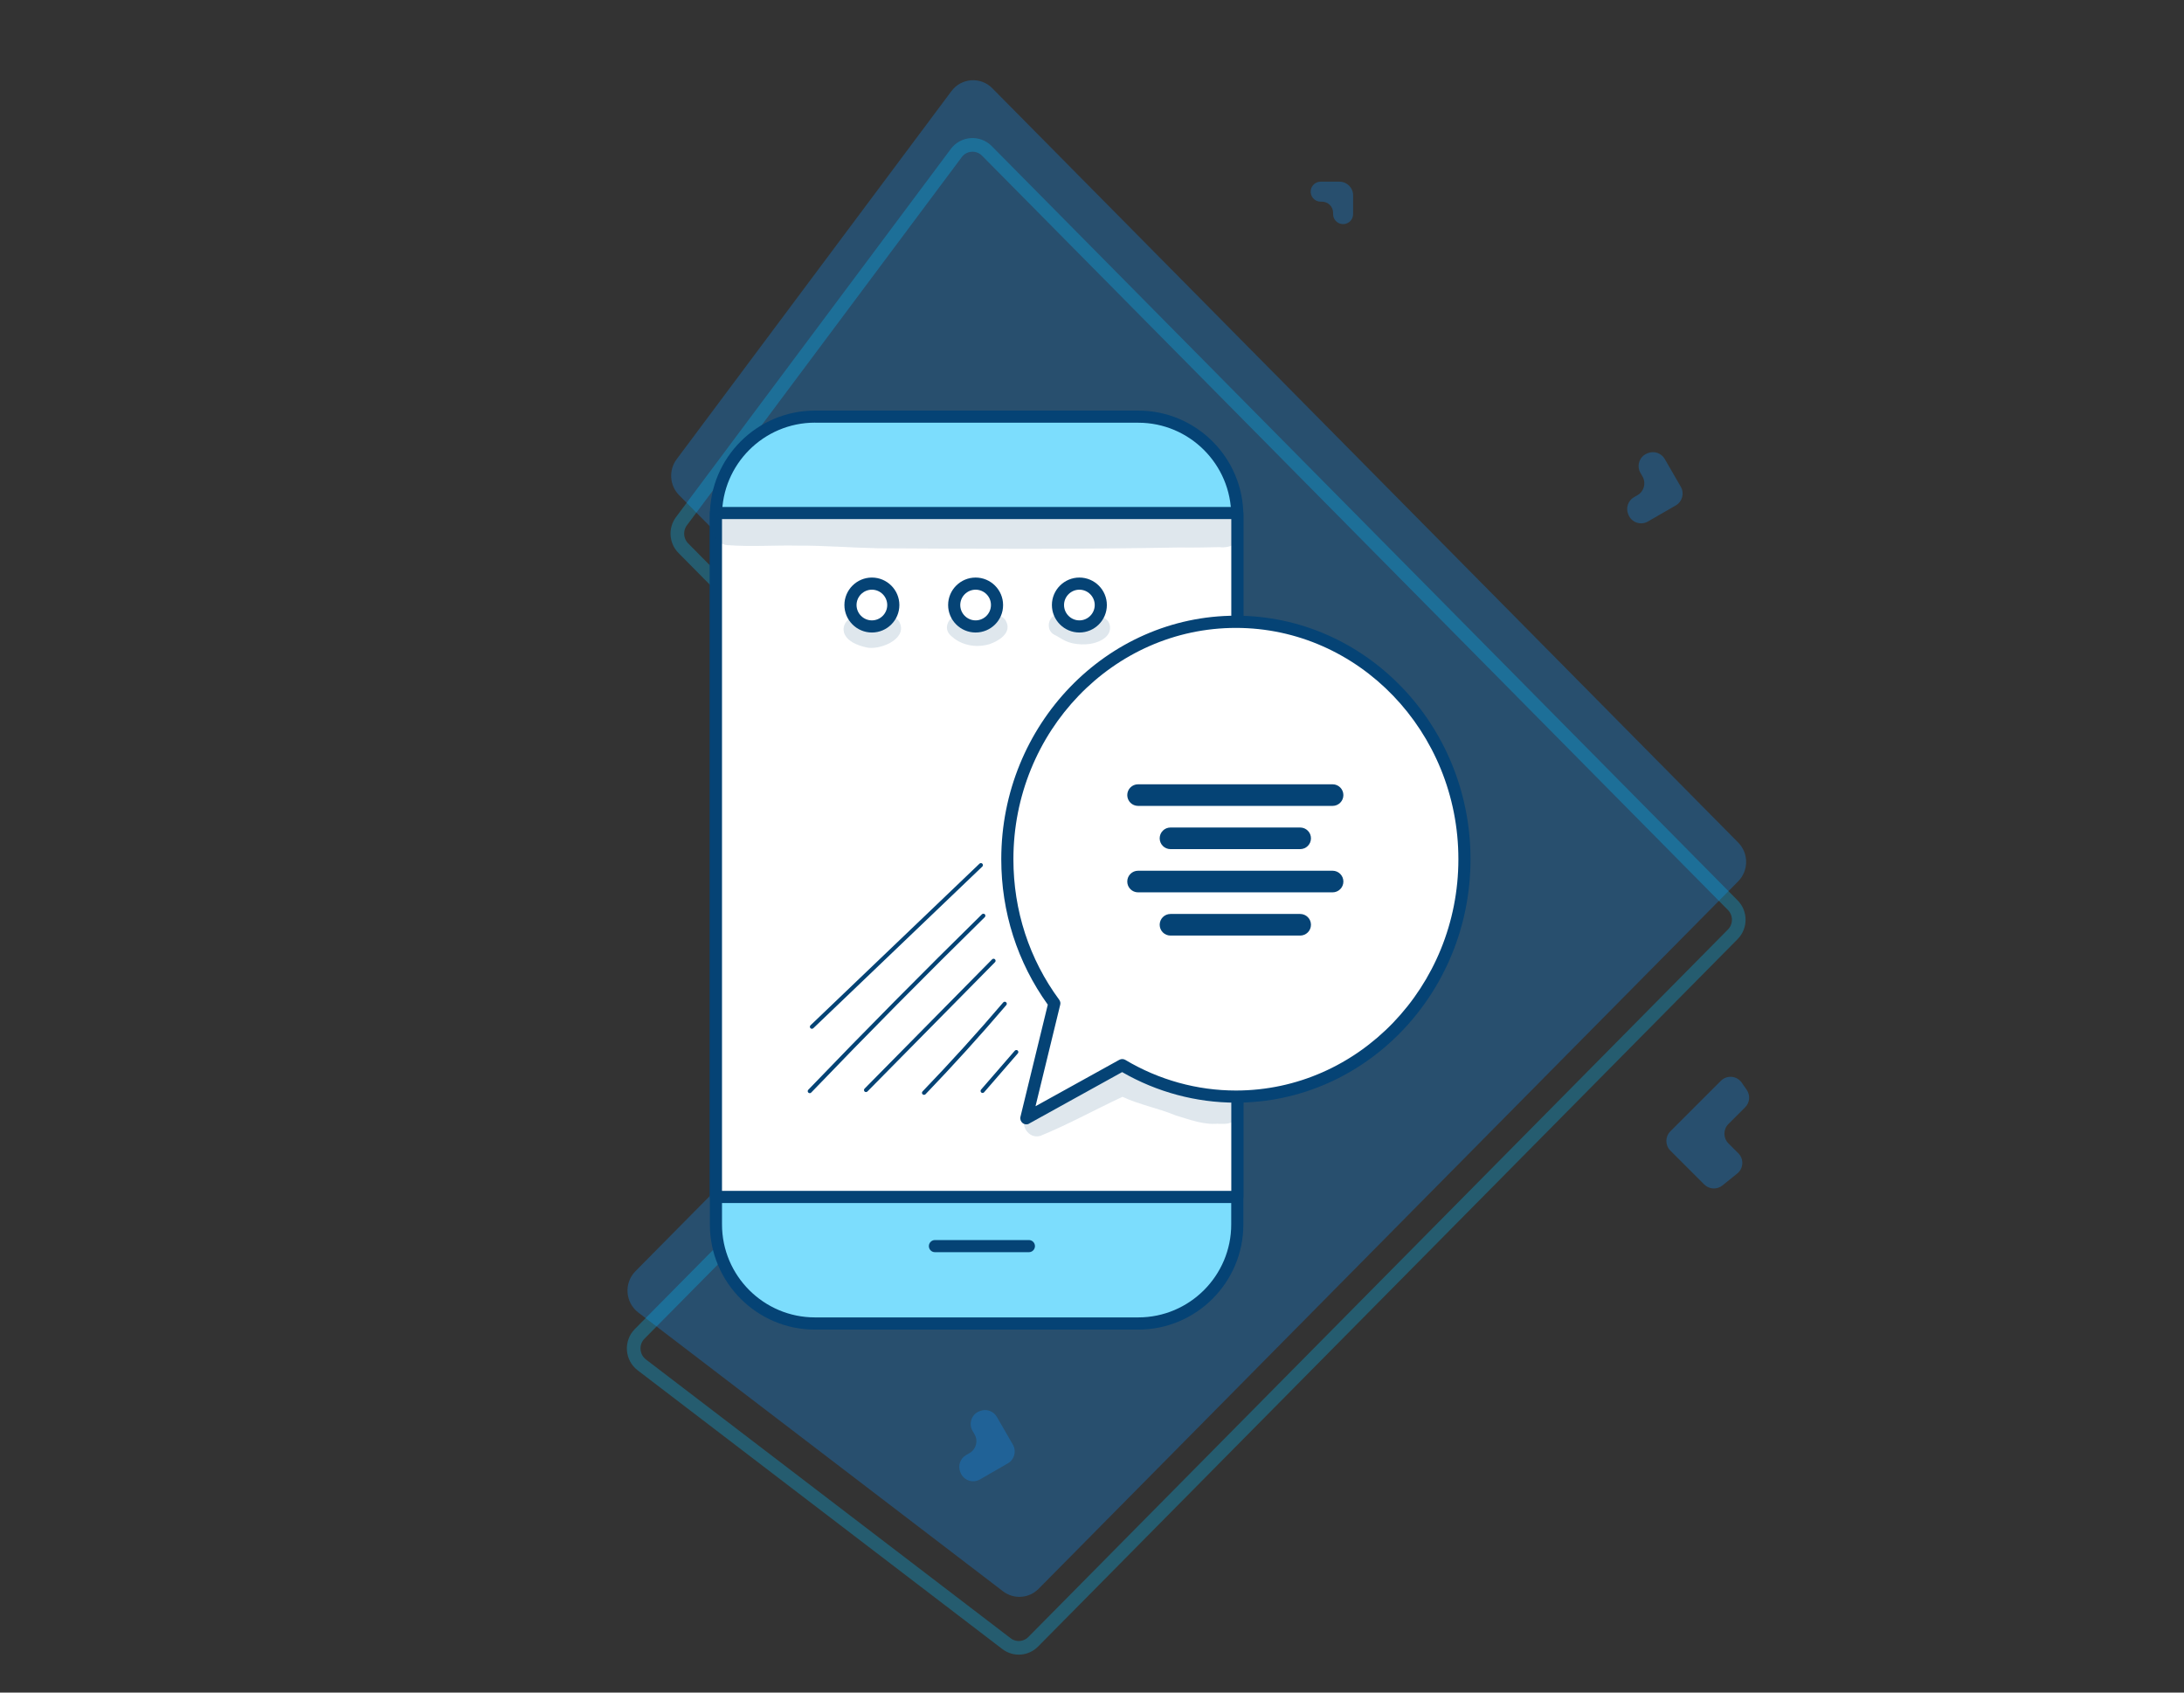 <svg width="320" height="248" viewBox="0 0 320 248" fill="none" xmlns="http://www.w3.org/2000/svg">
<rect x="0" y="0" width="320" height="248" fill="#333333" stroke="none"/>
<path opacity="0.3" d="M254.679 129.137C256.232 127.566 256.232 125.02 254.679 123.449L145.393 12.929C143.685 11.202 140.861 11.4 139.406 13.35L99.141 67.289C97.946 68.89 98.1 71.138 99.504 72.557L149.71 123.329C151.263 124.9 151.263 127.447 149.71 129.018L93.106 186.26C91.399 187.987 91.594 190.841 93.52 192.314L146.962 233.164C148.546 234.375 150.77 234.219 152.173 232.8L254.679 129.137Z" fill="#1090F9"/>
<path opacity="0.3" d="M253.888 132.632C255.053 133.81 255.053 135.72 253.888 136.898L151.383 240.561C150.33 241.625 148.662 241.742 147.474 240.834L94.032 199.984C92.588 198.879 92.441 196.739 93.722 195.444L150.326 138.201C152.267 136.238 152.267 133.054 150.326 131.091L100.119 80.318C99.067 79.254 98.951 77.568 99.848 76.367L140.112 22.428C141.203 20.966 143.321 20.817 144.602 22.112L253.888 132.632Z" stroke="#05BDFB" stroke-width="2"/>
<path opacity="0.3" d="M196.259 26.619C197.364 26.619 198.259 27.514 198.259 28.619L198.259 31.372C198.259 32.262 197.472 32.947 196.59 32.824C195.865 32.723 195.326 32.103 195.326 31.372L195.326 31.183C195.326 30.282 194.596 29.552 193.695 29.552L193.506 29.552C192.615 29.552 191.93 28.765 192.053 27.883C192.154 27.158 192.774 26.619 193.506 26.619L196.259 26.619Z" fill="#1090F9"/>
<path opacity="0.3" d="M246.27 71.322C246.823 72.279 246.495 73.502 245.538 74.055L241.454 76.412C240.403 77.019 239.057 76.557 238.601 75.432L238.561 75.332C238.186 74.407 238.55 73.347 239.414 72.849L239.929 72.551C240.885 71.999 241.213 70.776 240.661 69.819L240.356 69.292C239.749 68.24 240.212 66.894 241.337 66.438L241.437 66.398C242.361 66.023 243.421 66.387 243.92 67.251L246.27 71.322Z" fill="#1090F9"/>
<path opacity="0.3" d="M148.408 211.678C148.96 212.634 148.632 213.857 147.676 214.41L143.592 216.767C142.54 217.375 141.195 216.912 140.739 215.787L140.698 215.687C140.323 214.762 140.687 213.703 141.552 213.204L142.066 212.906C143.023 212.354 143.351 211.131 142.798 210.174L142.494 209.647C141.887 208.595 142.349 207.25 143.474 206.793L143.574 206.753C144.499 206.378 145.559 206.742 146.058 207.607L148.408 211.678Z" fill="#1090F9"/>
<path opacity="0.3" d="M244.742 168.593C243.96 167.812 243.96 166.545 244.742 165.764L252.143 158.363C253.024 157.482 254.487 157.612 255.199 158.635L255.929 159.685C256.482 160.48 256.387 161.557 255.702 162.241L253.247 164.696C252.465 165.478 252.465 166.744 253.247 167.525L254.7 168.979C255.542 169.82 255.467 171.205 254.54 171.951L252.37 173.697C251.574 174.337 250.424 174.275 249.702 173.553L244.742 168.593Z" fill="#1090F9"/>
<path d="M104.899 179.316V75.663C104.899 67.59 111.44 61.049 119.513 61.049H166.675C174.748 61.049 181.288 67.59 181.288 75.663V179.316C181.288 187.389 174.748 193.93 166.675 193.93H119.513C111.44 193.93 104.899 187.389 104.899 179.316Z" fill="#7CDDFD"/>
<path d="M166.777 194.819H119.411C110.919 194.819 104.01 187.91 104.01 179.418V75.561C104.01 67.068 110.919 60.16 119.411 60.16H166.777C175.269 60.16 182.177 67.068 182.177 75.561V179.418C182.177 187.91 175.269 194.819 166.777 194.819ZM119.411 61.928C111.9 61.928 105.789 68.039 105.789 75.55V179.408C105.789 186.919 111.9 193.03 119.411 193.03H166.777C174.288 193.03 180.399 186.919 180.399 179.408V75.561C180.399 68.049 174.288 61.938 166.777 61.938H119.411V61.928Z" fill="#054375"/>
<path d="M181.298 75.172H104.899V175.382H181.298V75.172Z" fill="white"/>
<path d="M181.288 176.271H104.889C104.399 176.271 104 175.872 104 175.382V75.172C104 74.682 104.399 74.283 104.889 74.283H181.288C181.778 74.283 182.177 74.682 182.177 75.172V175.382C182.177 175.872 181.789 176.271 181.288 176.271ZM105.788 174.493H180.409V76.061H105.788V174.493Z" fill="#054375"/>
<path d="M150.753 183.475H136.988C136.497 183.475 136.099 183.077 136.099 182.586C136.099 182.096 136.497 181.697 136.988 181.697H150.753C151.243 181.697 151.642 182.096 151.642 182.586C151.642 183.077 151.243 183.475 150.753 183.475Z" fill="#054375"/>
<g opacity="0.129">
<path d="M176.178 75.356C173.572 75.284 170.966 75.162 168.361 75.193C161.35 75.121 154.33 75.131 147.309 75.223C141.791 75.264 136.272 75.489 130.754 75.121C123.989 74.917 117.224 74.508 110.448 74.784C109.498 74.804 108.547 74.794 107.597 74.753C107.025 74.712 106.412 74.63 105.891 74.927C103.305 75.918 104.112 79.924 106.892 79.893C110.193 80.129 113.514 79.873 116.815 79.945C120.759 79.924 124.694 80.251 128.638 80.333C143.354 80.425 158.08 80.486 172.796 80.22C174.748 80.251 176.71 80.21 178.661 80.169C180.276 80.353 181.921 79.587 181.942 77.768C181.737 74.63 178.365 75.469 176.178 75.356Z" fill="#054375"/>
</g>
<path d="M181.083 91.114C162.587 91.114 147.595 106.688 147.595 125.9C147.595 133.851 150.17 141.168 154.483 147.023L150.385 163.854L164.436 156.078C169.341 159 175.023 160.687 181.083 160.687C199.58 160.687 214.572 145.112 214.572 125.9C214.572 106.688 199.58 91.114 181.083 91.114Z" fill="white"/>
<path d="M150.385 164.744C150.191 164.744 150.007 164.682 149.843 164.56C149.567 164.345 149.435 163.987 149.516 163.64L153.522 147.207C149.067 141.004 146.706 133.646 146.706 125.89C146.706 106.218 162.127 90.215 181.083 90.215C200.04 90.215 215.461 106.218 215.461 125.89C215.461 145.562 200.04 161.565 181.083 161.565C175.258 161.565 169.505 160.022 164.416 157.089L150.804 164.621C150.681 164.713 150.528 164.744 150.385 164.744ZM181.083 92.003C163.108 92.003 148.484 107.209 148.484 125.9C148.484 133.411 150.804 140.534 155.198 146.492C155.352 146.707 155.413 146.972 155.341 147.228L151.724 162.087L163.997 155.291C164.273 155.137 164.61 155.137 164.886 155.301C169.801 158.234 175.402 159.787 181.083 159.787C199.059 159.787 213.683 144.581 213.683 125.89C213.683 107.199 199.059 92.003 181.083 92.003Z" fill="#054375"/>
<path d="M124.612 88.651C124.612 86.914 126.023 85.514 127.75 85.514C129.477 85.514 130.887 86.924 130.887 88.651C130.887 90.389 129.477 91.789 127.75 91.789C126.023 91.789 124.612 90.389 124.612 88.651Z" fill="white"/>
<path d="M127.75 92.678C125.532 92.678 123.723 90.869 123.723 88.651C123.723 86.434 125.532 84.625 127.75 84.625C129.967 84.625 131.776 86.434 131.776 88.651C131.776 90.879 129.967 92.678 127.75 92.678ZM127.75 86.403C126.513 86.403 125.501 87.415 125.501 88.651C125.501 89.888 126.513 90.9 127.75 90.9C128.986 90.9 129.998 89.888 129.998 88.651C129.998 87.415 128.986 86.403 127.75 86.403Z" fill="#054375"/>
<path d="M139.808 88.651C139.808 86.914 141.219 85.514 142.946 85.514C144.683 85.514 146.083 86.924 146.083 88.651C146.083 90.389 144.673 91.789 142.946 91.789C141.219 91.789 139.808 90.389 139.808 88.651Z" fill="white"/>
<path d="M142.946 92.678C140.728 92.678 138.919 90.869 138.919 88.651C138.919 86.434 140.728 84.625 142.946 84.625C145.163 84.625 146.972 86.434 146.972 88.651C146.982 90.879 145.173 92.678 142.946 92.678ZM142.946 86.403C141.709 86.403 140.697 87.415 140.697 88.651C140.697 89.888 141.709 90.9 142.946 90.9C144.182 90.9 145.194 89.888 145.194 88.651C145.204 87.415 144.192 86.403 142.946 86.403Z" fill="#054375"/>
<path d="M155.014 88.651C155.014 86.914 156.425 85.514 158.152 85.514C159.889 85.514 161.289 86.924 161.289 88.651C161.289 90.389 159.879 91.789 158.152 91.789C156.414 91.789 155.014 90.389 155.014 88.651Z" fill="white"/>
<path d="M158.152 92.678C155.934 92.678 154.125 90.869 154.125 88.651C154.125 86.434 155.934 84.625 158.152 84.625C160.369 84.625 162.178 86.434 162.178 88.651C162.178 90.879 160.369 92.678 158.152 92.678ZM158.152 86.403C156.915 86.403 155.903 87.415 155.903 88.651C155.903 89.888 156.915 90.9 158.152 90.9C159.388 90.9 160.4 89.888 160.4 88.651C160.4 87.415 159.388 86.403 158.152 86.403Z" fill="#054375"/>
<g opacity="0.129">
<path d="M131.878 91.359C131.428 90.092 129.599 89.908 128.792 90.941C128.782 90.951 128.782 90.951 128.771 90.951C128.659 91.032 128.546 91.104 128.424 91.175C128.281 91.227 128.127 91.267 127.974 91.298C127.944 91.298 127.923 91.298 127.892 91.308C127.831 91.308 127.77 91.298 127.708 91.298C127.647 91.288 127.576 91.267 127.494 91.247C127.33 91.206 127.208 91.155 127.126 91.135C127.034 91.084 126.942 91.032 126.85 90.981C126.738 90.869 126.615 90.767 126.462 90.675C125.082 89.735 123.212 91.104 123.672 92.708C124.101 93.986 125.624 94.548 126.84 94.834C128.71 95.365 132.839 93.751 131.878 91.359Z" fill="#054375"/>
</g>
<g opacity="0.129">
<path d="M147.483 91.196C147.094 90.092 145.51 89.806 144.723 90.644C144.631 90.736 144.539 90.818 144.437 90.91C144.407 90.93 144.386 90.951 144.345 90.971C143.702 91.257 143.814 91.206 142.976 91.288C142.864 91.288 142.761 91.278 142.649 91.267C142.526 91.237 142.393 91.196 142.301 91.165C142.118 91.073 141.934 90.981 141.76 90.869C141.729 90.848 141.709 90.838 141.688 90.818C141.484 90.634 141.3 90.44 141.034 90.368C139.43 89.612 137.958 91.829 139.225 93.046C140.718 94.548 142.945 94.977 144.938 94.394C146.236 93.975 148.188 92.811 147.483 91.196Z" fill="#054375"/>
</g>
<g opacity="0.129">
<path d="M162.587 91.523C162.27 90.338 160.758 90 159.879 90.767C159.766 90.838 159.644 90.9 159.521 90.951C159.46 90.981 159.398 91.002 159.337 91.032C159.276 91.053 159.112 91.114 158.928 91.165C158.857 91.186 158.785 91.196 158.724 91.216C158.581 91.216 158.438 91.216 158.295 91.206C157.457 91.032 157.467 90.961 157.232 90.859C156.496 90.47 155.709 89.816 154.82 90.062C153.492 90.379 153.236 92.33 154.442 92.984C155.137 93.311 155.74 93.802 156.476 94.057C157.303 94.364 158.213 94.446 159.092 94.405C160.635 94.354 163.057 93.454 162.587 91.523Z" fill="#054375"/>
</g>
<path d="M118.961 150.743C118.879 150.743 118.807 150.713 118.746 150.651C118.634 150.529 118.634 150.345 118.756 150.232L143.518 126.544C143.64 126.432 143.824 126.432 143.937 126.554C144.049 126.677 144.049 126.861 143.926 126.973L119.165 150.661C119.104 150.713 119.032 150.743 118.961 150.743Z" fill="#054375"/>
<path d="M118.644 160.176C118.573 160.176 118.491 160.145 118.44 160.094C118.317 159.981 118.317 159.798 118.43 159.675C126.738 151.029 135.301 142.384 143.875 133.963C143.998 133.851 144.182 133.851 144.294 133.963C144.407 134.076 144.407 134.27 144.294 134.382C135.731 142.793 127.167 151.438 118.859 160.084C118.808 160.145 118.726 160.176 118.644 160.176Z" fill="#054375"/>
<path d="M126.881 160.012C126.809 160.012 126.727 159.981 126.676 159.93C126.564 159.818 126.564 159.624 126.676 159.511L145.367 140.565C145.48 140.452 145.674 140.442 145.786 140.565C145.899 140.677 145.909 140.871 145.786 140.984L127.095 159.93C127.034 159.981 126.952 160.012 126.881 160.012Z" fill="#054375"/>
<path d="M135.383 160.421C135.312 160.421 135.24 160.39 135.179 160.339C135.056 160.227 135.056 160.043 135.169 159.92C139.215 155.71 143.201 151.326 146.992 146.88C147.094 146.758 147.289 146.737 147.411 146.85C147.534 146.952 147.554 147.146 147.442 147.269C143.64 151.724 139.655 156.119 135.598 160.339C135.547 160.39 135.465 160.421 135.383 160.421Z" fill="#054375"/>
<path d="M143.967 160.145C143.896 160.145 143.824 160.125 143.773 160.073C143.651 159.961 143.64 159.777 143.743 159.654L148.689 153.952C148.801 153.83 148.985 153.819 149.108 153.921C149.23 154.034 149.24 154.218 149.138 154.34L144.192 160.043C144.131 160.114 144.049 160.145 143.967 160.145Z" fill="#054375"/>
<g opacity="0.129">
<path d="M180.092 160.646C179.694 160.523 179.305 160.574 178.917 160.666C178.774 160.676 178.621 160.676 178.478 160.676C176.802 160.38 175.678 160.37 172.275 159.133C172.193 159.103 172.121 159.072 172.04 159.041C171.897 158.97 171.283 158.673 171.028 158.561C169.894 158.04 168.698 157.682 167.502 157.294C166.521 156.997 165.612 156.425 164.559 156.374C164.099 156.405 163.609 156.497 163.231 156.762C162.914 156.946 162.587 157.11 162.26 157.273C159.766 158.449 157.303 159.706 154.902 161.054C153.9 161.637 152.868 162.148 151.806 162.598C151.315 162.833 150.733 162.965 150.436 163.456C149.292 164.805 150.733 166.951 152.429 166.43C156.547 164.754 160.441 162.587 164.467 160.707C166.961 161.882 169.699 162.362 172.244 163.425C174.38 164.059 176.608 164.958 178.866 164.59C178.692 164.611 178.508 164.641 178.335 164.662C179.081 164.652 179.908 164.774 180.583 164.376C182.126 163.507 181.819 161.095 180.092 160.646Z" fill="#054375"/>
</g>
<path d="M166.75 114.917C165.876 114.917 165.167 115.626 165.167 116.5C165.167 117.374 165.876 118.083 166.75 118.083H195.25C196.125 118.083 196.833 117.374 196.833 116.5C196.833 115.626 196.125 114.917 195.25 114.917H166.75Z" fill="#054375"/>
<path d="M171.5 121.25C170.626 121.25 169.917 121.959 169.917 122.833C169.917 123.708 170.626 124.417 171.5 124.417H190.5C191.375 124.417 192.083 123.708 192.083 122.833C192.083 121.959 191.375 121.25 190.5 121.25H171.5Z" fill="#054375"/>
<path d="M165.167 129.167C165.167 128.292 165.876 127.583 166.75 127.583H195.25C196.125 127.583 196.833 128.292 196.833 129.167C196.833 130.041 196.125 130.75 195.25 130.75H166.75C165.876 130.75 165.167 130.041 165.167 129.167Z" fill="#054375"/>
<path d="M171.5 133.917C170.626 133.917 169.917 134.626 169.917 135.5C169.917 136.374 170.626 137.083 171.5 137.083H190.5C191.375 137.083 192.083 136.374 192.083 135.5C192.083 134.626 191.375 133.917 190.5 133.917H171.5Z" fill="#054375"/>
</svg>
